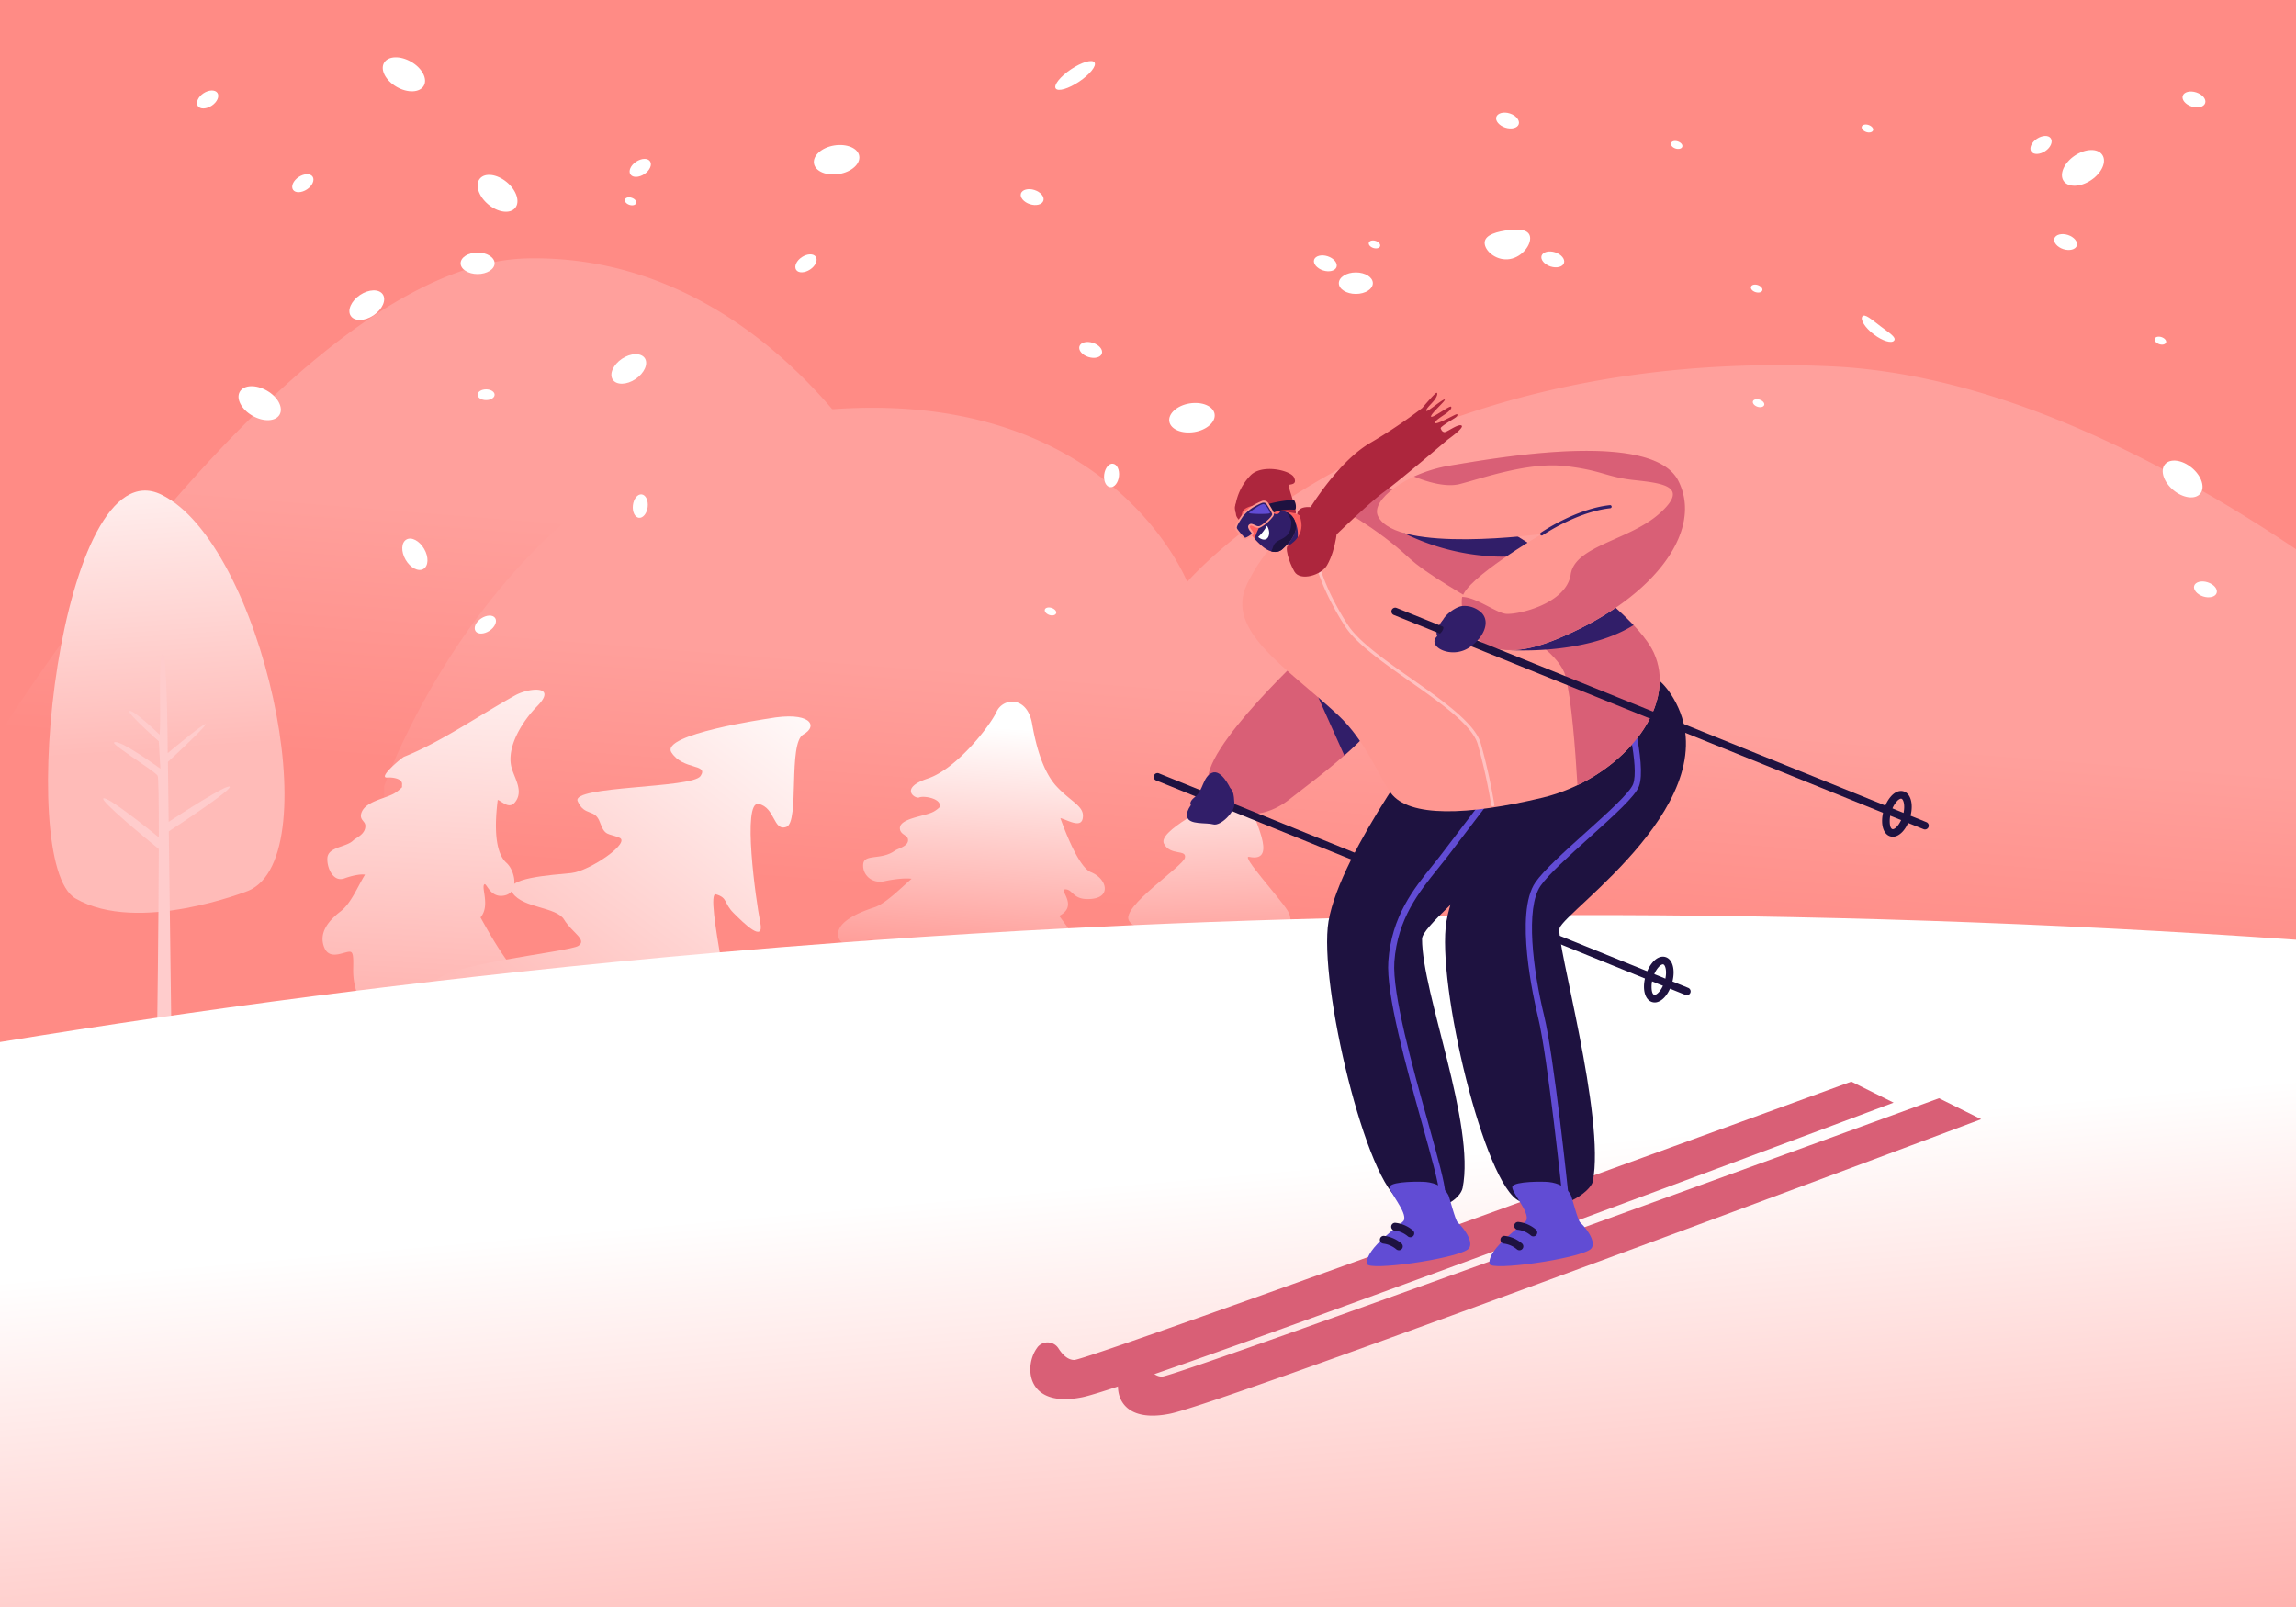 <svg xmlns="http://www.w3.org/2000/svg" xmlns:xlink="http://www.w3.org/1999/xlink" viewBox="0 0 1000 700"><defs><style>.cls-1{fill:#ff8b85;}.cls-2{fill:url(#_3);}.cls-3{fill:url(#_3-2);}.cls-4{fill:#fff;}.cls-5{fill:url(#_23);}.cls-6{fill:#fcc;}.cls-7{fill:url(#_2);}.cls-8{fill:url(#_23-2);}.cls-9{fill:url(#_84);}.cls-10{fill:url(#_84-2);}.cls-11{fill:url(#_88);}.cls-12{fill:#d95f76;}.cls-13{fill:#1e1240;}.cls-14{fill:#311e69;}.cls-15{fill:#614cd4;}.cls-16{fill:#ff9791;}.cls-17{fill:#ffc1c0;}.cls-18{fill:#ff6161;}.cls-19{fill:#ad263d;}</style><linearGradient id="_3" x1="186.83" y1="332.98" x2="209.7" y2="47.92" gradientUnits="userSpaceOnUse"><stop offset="0" stop-color="#ff8b85"/><stop offset="0.39" stop-color="#ffa09c"/></linearGradient><linearGradient id="_3-2" x1="583.08" y1="403.46" x2="603.38" y2="150.39" xlink:href="#_3"/><linearGradient id="_23" x1="132.22" y1="248.5" x2="95.6" y2="102.02" gradientTransform="translate(-15.61 58.99) rotate(10.06)" gradientUnits="userSpaceOnUse"><stop offset="0" stop-color="#ffbbb8"/><stop offset="1" stop-color="#fff"/></linearGradient><linearGradient id="_2" x1="189.99" y1="473.7" x2="201.61" y2="258.65" gradientUnits="userSpaceOnUse"><stop offset="0" stop-color="#ffa5a1"/><stop offset="1" stop-color="#fff"/></linearGradient><linearGradient id="_23-2" x1="328.21" y1="317.64" x2="388.13" y2="126.96" gradientTransform="translate(42.53 53.36) rotate(19.37)" xlink:href="#_23"/><linearGradient id="_84" x1="513.76" y1="394.3" x2="519.36" y2="289.48" gradientTransform="matrix(1, -0.09, 0.09, 1, -19.45, 74.48)" gradientUnits="userSpaceOnUse"><stop offset="0" stop-color="#ff9691"/><stop offset="1" stop-color="#fff"/></linearGradient><linearGradient id="_84-2" x1="495.64" y1="175.37" x2="484.67" y2="69.49" gradientTransform="translate(-31.34 163.49) rotate(10.09)" xlink:href="#_84"/><linearGradient id="_88" x1="518.38" y1="763.79" x2="496.47" y2="514.49" gradientUnits="userSpaceOnUse"><stop offset="0" stop-color="#ffaca8"/><stop offset="1" stop-color="#fff"/></linearGradient></defs><title>alpine</title><g id="Layer_2" data-name="Layer 2"><g id="Layer_1-2" data-name="Layer 1"><rect class="cls-1" width="1000" height="700"/><path class="cls-2" d="M384.67,209.37c-9.2,40.52-36.35,76.52-72.27,107.82q-8.1,7.06-16.77,13.8-7.62,6-15.61,11.64-9.69,6.92-19.84,13.46c-12.2,7.9-24.79,15.39-37.56,22.46-18.31,10.15-37,19.46-55.29,27.91q-10.54,4.86-20.9,9.33c-22.92,9.93-44.88,18.47-64.52,25.58L74.58,444c-2.06.73-4.09,1.45-6.09,2.14C27.78,460.32,0,467.56,0,467.56V319.37s10.07-16.06,26.8-39.24c12.79-17.73,29.48-39.62,48.54-61.66,10.92-12.63,22.61-25.3,34.8-37.28q4.52-4.44,9.13-8.74c26.66-24.89,55.26-45.66,83-54.83a105.63,105.63,0,0,1,13.14-3.49,84.22,84.22,0,0,1,14.42-1.57c63.4-1.24,108.07,36.92,132.64,65.69C377.16,195.5,384.67,209.37,384.67,209.37Z"/><path class="cls-3" d="M1000,239.24V449.92C963.34,454,924,458,883.86,461.4c-41,3.5-82.86,6.41-123.38,8.21-16.9.76-33.57,1.33-49.86,1.67q-9.63.21-19.08.3-7.17.07-14.2.07h-2.75q-18.37,0-35.76-.52-3.18-.09-6.32-.21c-2.5-.08-5-.18-7.45-.29-2.74-.12-5.46-.24-8.15-.38l-2.86-.16q-9.33-.51-18.24-1.2-4.62-.36-9.1-.78c-1.85-.16-3.67-.34-5.48-.52q-8.29-.84-16.59-1.64c-31.89-3.09-63.69-5.82-94.62-8.24l-3.11-.24c-53.26-4.14-103.85-7.33-147.77-9.75l-9-.49-12.31-.65c-22.06-1.15-42.07-2.09-59.41-2.85q-9.15-.41-17.29-.74c-6.41-.26-12.33-.5-17.71-.7l-4.79-.18-12.26-.45c-8.52-.3-14.38-.48-17.18-.56l-1.88-.06V342.42s.46-1.31,1.41-3.7c0-.12.09-.24.14-.36.46-1.16,1-2.56,1.7-4.16h0c6.51-15.49,23.08-50.39,51.84-83.26a0,0,0,0,0,0,0c29.28-33.49,71.23-64.88,128.08-71.54q6.09-.72,11.91-1.13c57.16-4.14,94.75,12.2,118.55,30.69h0c1.29,1,2.52,2,3.73,3,24,20.08,32.41,41.5,32.41,41.5s7.4-8.63,22.61-20.66l.33-.27.31-.24c.86-.68,1.74-1.36,2.65-2.06l.65-.49.38-.29.66-.51c.14-.1.28-.2.42-.32l.43-.31c2-1.47,4-3,6.2-4.51l.93-.66.28-.19.52-.37s0,0,0,0a2.11,2.11,0,0,0,.31-.21h0l.32-.22.83-.57.52-.35c.6-.42,1.21-.83,1.83-1.25l2.19-1.45.72-.48,2.4-1.56c6.31-4.05,13.29-8.21,21-12.36a351.75,351.75,0,0,1,50.26-22.18c42.31-14.9,96.55-25.36,163.39-22.39,48,2.13,97.48,19.65,144.7,44.72q8.56,4.54,17,9.42C972.94,221.65,986.64,230.26,1000,239.24Z"/><path class="cls-4" d="M597.93,123.35c0,2.58-3.31,4.67-7.4,4.67s-7.41-2.09-7.41-4.67,3.31-4.68,7.41-4.68S597.93,120.76,597.93,123.35Z"/><path class="cls-4" d="M215.42,114.7c0,2.58-3.32,4.68-7.41,4.68s-7.4-2.1-7.4-4.68S203.92,110,208,110,215.42,112.12,215.42,114.7Z"/><path class="cls-4" d="M215.42,171.94c0,1.29-1.66,2.34-3.7,2.34s-3.71-1.05-3.71-2.34,1.66-2.34,3.71-2.34S215.42,170.65,215.42,171.94Z"/><path class="cls-4" d="M184.39,247.86c-2.23,1.29-5.7-.53-7.75-4.07s-1.89-7.46.35-8.76,5.7.54,7.75,4.08S186.63,246.57,184.39,247.86Z"/><path class="cls-4" d="M582.12,116.28c-.55,1.7-3.18,2.38-5.88,1.51s-4.44-3-3.89-4.66,3.19-2.38,5.88-1.51S582.67,114.58,582.12,116.28Z"/><path class="cls-4" d="M661.48,54.08c-.55,1.71-3.18,2.38-5.88,1.51s-4.44-3-3.89-4.66,3.18-2.38,5.88-1.51S662,52.38,661.48,54.08Z"/><path class="cls-4" d="M681.18,114.56c-.55,1.71-3.18,2.38-5.88,1.51s-4.44-3-3.89-4.66,3.19-2.38,5.89-1.51S681.73,112.86,681.18,114.56Z"/><path class="cls-4" d="M960.44,44.9c-.55,1.7-3.18,2.37-5.88,1.5s-4.44-2.95-3.89-4.66,3.18-2.38,5.88-1.5S961,43.19,960.44,44.9Z"/><path class="cls-4" d="M454.43,87.42c-.55,1.71-3.18,2.38-5.88,1.51s-4.44-3-3.89-4.66,3.18-2.38,5.88-1.51S455,85.72,454.43,87.42Z"/><path class="cls-4" d="M904.53,107c-.55,1.71-3.19,2.38-5.88,1.51s-4.44-3-3.89-4.66,3.18-2.38,5.88-1.51S905.08,105.31,904.53,107Z"/><path class="cls-4" d="M479.91,154c-.55,1.7-3.18,2.37-5.88,1.5s-4.44-2.95-3.89-4.66,3.18-2.38,5.88-1.5S480.46,152.26,479.91,154Z"/><path class="cls-4" d="M965.43,258.31c-.55,1.7-3.19,2.37-5.88,1.5s-4.44-3-3.89-4.66,3.18-2.38,5.88-1.5S966,256.6,965.43,258.31Z"/><path class="cls-4" d="M825,148.32c-1.08,1.43-5.05.24-8.87-2.66s-6-6.4-5-7.82,4.12,1.4,7.94,4.3S826,146.9,825,148.32Z"/><path class="cls-4" d="M767.57,126.48c-.28.85-1.6,1.19-3,.75s-2.21-1.48-1.94-2.33,1.59-1.19,2.94-.75S767.84,125.63,767.57,126.48Z"/><path class="cls-4" d="M277.08,88.48c-.28.85-1.59,1.19-2.94.75s-2.22-1.48-1.95-2.33,1.59-1.19,2.94-.75S277.35,87.63,277.08,88.48Z"/><path class="cls-4" d="M815.81,56.76c-.28.85-1.6,1.19-2.94.75s-2.22-1.48-2-2.33,1.59-1.19,2.94-.75S816.08,55.91,815.81,56.76Z"/><path class="cls-4" d="M460,267.13c-.28.85-1.59,1.19-2.94.75s-2.22-1.48-2-2.33,1.59-1.19,2.94-.75S460.31,266.28,460,267.13Z"/><path class="cls-4" d="M943.41,149.17c-.28.85-1.59,1.19-2.94.75s-2.22-1.48-2-2.33,1.59-1.19,2.94-.75S943.68,148.32,943.41,149.17Z"/><path class="cls-4" d="M732.69,63.93c-.27.85-1.59,1.19-2.94.75s-2.22-1.48-1.94-2.33,1.59-1.19,2.94-.75S733,63.07,732.69,63.93Z"/><path class="cls-4" d="M601.08,107.25c-.27.85-1.59,1.19-2.94.76s-2.22-1.48-1.94-2.33,1.59-1.19,2.94-.76S601.36,106.4,601.08,107.25Z"/><path class="cls-4" d="M768.39,176.42c-.28.85-1.6,1.19-2.94.75s-2.22-1.48-2-2.33,1.59-1.19,2.94-.75S768.66,175.57,768.39,176.42Z"/><path class="cls-4" d="M484.74,202c1.78.21,2.95,2.67,2.61,5.48s-2,4.93-3.82,4.72-2.95-2.67-2.61-5.49S483,201.74,484.74,202Z"/><ellipse class="cls-4" cx="278.85" cy="220.42" rx="5.13" ry="3.24" transform="translate(26.99 471.24) rotate(-83.2)"/><path class="cls-4" d="M893.21,60.28c1,1.48-.1,4-2.45,5.55s-5.07,1.65-6.07.17.1-4,2.46-5.55S892.22,58.79,893.21,60.28Z"/><path class="cls-4" d="M915.63,67.46c2,2.94-.2,7.87-4.86,11s-10.06,3.28-12,.34.2-7.87,4.86-11S913.66,64.51,915.63,67.46Z"/><path class="cls-4" d="M476.7,27.2c1,1.47-2,5.2-6.66,8.33s-9.25,4.48-10.24,3,2-5.21,6.66-8.34S475.71,25.72,476.7,27.2Z"/><path class="cls-4" d="M355.3,111.84c1,1.49-.1,4-2.46,5.55s-5.07,1.66-6.07.17.11-4,2.46-5.55S354.3,110.36,355.3,111.84Z"/><path class="cls-4" d="M283.12,70.27c1,1.48-.11,4-2.46,5.55s-5.07,1.66-6.07.17.1-4,2.46-5.55S282.12,68.78,283.12,70.27Z"/><path class="cls-4" d="M94.69,40.46c1,1.48-.1,4-2.45,5.55s-5.08,1.66-6.07.17.1-4,2.45-5.55S93.69,39,94.69,40.46Z"/><path class="cls-4" d="M136.15,76.94c1,1.49-.1,4-2.45,5.55s-5.07,1.66-6.07.18.1-4,2.46-5.56S135.16,75.46,136.15,76.94Z"/><path class="cls-4" d="M215.65,269.21c1,1.49-.11,4-2.46,5.55s-5.07,1.66-6.07.17.1-4,2.46-5.55S214.65,267.73,215.65,269.21Z"/><path class="cls-4" d="M529,180.31c.58,3.44-3.37,7-8.81,7.88s-10.32-1.14-10.9-4.57,3.37-7,8.81-7.88S528.41,176.88,529,180.31Z"/><path class="cls-4" d="M121.76,180.63c-1.74,3-7,3.22-11.81.46s-7.24-7.44-5.5-10.45,7-3.23,11.81-.47S123.5,177.61,121.76,180.63Z"/><path class="cls-4" d="M184.56,37.37c-1.74,3-7,3.23-11.8.47s-7.25-7.44-5.5-10.46,7-3.23,11.8-.47S186.31,34.36,184.56,37.37Z"/><path class="cls-4" d="M280.83,156c1.63,2.44-.17,6.51-4,9.1s-8.31,2.72-9.94.28.16-6.51,4-9.1S279.19,153.61,280.83,156Z"/><path class="cls-4" d="M166.72,128.23c1.63,2.43-.17,6.51-4,9.1s-8.31,2.71-9.94.28.16-6.51,4-9.1S165.08,125.79,166.72,128.23Z"/><path class="cls-4" d="M666.39,103.13c.58,3.44-3.37,8.81-8.81,9.72s-10.32-3-10.9-6.41,3.37-5.12,8.81-6S665.81,99.7,666.39,103.13Z"/><path class="cls-4" d="M374.23,67.92c.58,3.44-3.37,7-8.81,7.88s-10.32-1.13-10.9-4.57,3.37-7,8.81-7.87S373.66,64.49,374.23,67.92Z"/><path class="cls-4" d="M224.38,90.59c-2.23,2.68-7.48,2-11.72-1.54s-5.88-8.56-3.65-11.24,7.47-2,11.72,1.54S226.6,87.91,224.38,90.59Z"/><ellipse class="cls-4" cx="950.57" cy="208.59" rx="6.31" ry="9.99" transform="translate(182.41 806.1) rotate(-50.25)"/><path class="cls-5" d="M108.18,388s-48,19.18-75.29,3.37C6.27,376,26.36,194.09,70.21,215.42S143.62,372.92,108.18,388Z"/><path class="cls-6" d="M100.06,342.69c-1-1.33-20.94,11.6-26.59,15.29l-.33-26.1S91,315.37,89.52,315.41s-16.47,12.65-16.47,12.65-.21-45.14-2.24-43.18S70.3,312.17,69.52,320c0,0-11.92-11.52-13.15-10.23-.93,1,12.8,13.13,12.8,13.13l.68,11.93s-18.47-13.51-20.19-11.35c-.77,1,17.71,12.36,19,14.41.4.63.53,11.79.52,26.85-5.13-4.16-22.13-17.74-24.12-17s19.86,18.65,24.11,22.09c-.08,33.14-.74,80.17-.74,80.17l6.22-.14-1.13-87.71C79.37,358.31,101,344,100.06,342.69Z"/><path class="cls-7" d="M242.59,449c-2.35-5.71-8.18-7.55-12.51-10.64-2.45-1.75-2.17-3.9-.56-4.72s-1.57-6.44-4.24-9.54c-6.2-7.18-11.33-16-16-24.48,4.35-5.05.08-13.33,1.72-14.43.95-.63,2.6,6.37,8.95,4.83s4.28-10.91.63-14.17c-5.82-5.19-4.83-19.25-3.8-27.43,2.23.82,5.35,4.72,8.11.21,3-4.93-1.34-10.41-2.28-15.09-1.78-8.83,5.26-19.75,11.23-25.8,9.28-9.39-3.44-8.19-9.4-4.88-15.6,8.65-32.42,20.4-48.45,26.77-1.05.42-11.94,9.54-7.16,9.06,1.3-.13,6.62.15,6.28,3.12a7.74,7.74,0,0,0,0,1.08,17.55,17.55,0,0,1-3.48,2.76c-4.37,2.41-13,3.53-14.33,8.82-.68,2.8,1.87,3.21,1.84,5.33-.05,3.74-4.12,5.1-5.37,6.35-2.94,2.92-10.74,2.71-11.17,7.47-.37,4,2.35,10.84,7.38,9,2.89-1.05,6.83-2,9-1.62-3.26,5.24-6,12.42-10.65,16s-9.8,9-7.11,15.7c2.53,6.3,9.74,1,11.68,2,1.53.78.71,6.77,1,10.22.45,6.15,2.67,12.23,7.34,16.34,10.77,9.47,8.33-9.34,9.39-9.76.42-.17,1.71.39,5.2,5.08,5.35,7.2,6.3.84,8.9,2.95,2.22,1.79,2.81,6.17,8.94,9.42s4.21-6.88,5.52-8.61,10.92,8.12,13.38,10.09c3.13,2.51,3.77-3.44,4.35-5.83.46-1.89,18.52,10.43,22.29,12.22C243.43,458.81,245.75,456.74,242.59,449Z"/><path class="cls-8" d="M334.67,313s-47.29,6.84-42.24,14.73,16.33,4.81,12.7,10.29S248.57,342.19,251.6,349s7.46,3,9.69,9.19,3.48,4.62,8.51,6.73-12.91,14.5-21.05,15.38-30.26,2-25.5,8.72,19,5.9,22.45,11.58,10.19,8.73,6.19,11.41-61.4,8.27-62.09,16.05,9,2.36,19.79,8.52,15,8.68,23,10,16.06-3.1,24.38,5.13,23.68,18.73,34.65,24.28,20.51,11.3,22.22,6.45S289.48,433.76,293.13,434s8.67,3.38,12.23,8.72,11.54,7.8,13.68,7.53-12.48-62.2-7.23-60.69,3.4,3.88,7.68,8.13,13.54,13.58,11.63,4.09-8-53.12-.71-51.59,6.3,12.08,12.11,10,.6-36.51,7.36-40.26S352.92,309.64,334.67,313Z"/><path class="cls-9" d="M545,350.36c.56-4.16-1.58-9.92-9.84-4.55s-31,16.29-28.21,21.7,10,2.31,9.13,6.14-28,21.36-24.36,27.42,17.77,2.77,17.94,4.9-12.78,16.36-12.73,22.4,56.74,2.18,61.93,3.84,3-12.29-3.54-19.29.29-5.87,2.22-5.17,6.75-5.26,3.38-10.88-20.81-24.47-16.85-23.63C557.68,376.12,544.42,354.52,545,350.36Z"/><path class="cls-10" d="M476.09,430.61c-2.27-1.77-.78-3.23,1.92-3.86s1.18-5.22-1.45-7.79c-2-1.93-10.95-14.13-15.22-20,8.71-4.54-.69-11.69,2.75-11.57s3.18,5.09,11.63,4.13,6.15-8.91-.54-11.58c-5.2-2.08-11-17-13.35-23.58,3,.74,8.85,4.51,9.72.22,1.07-5.36-4.7-6.88-11.34-14s-9.42-20.1-10.69-27.33c-2.14-12.23-12.66-11.38-15.48-5.22s-17.4,24.92-30,29.1-5.44,9-3.69,8.23,8,.19,8.88,2.82a7,7,0,0,0,.41,1,11.63,11.63,0,0,1-3.06,2.39c-3.83,2.09-14.95,2.84-14.64,7.36.18,2.61,3.1,2.74,3.49,4.5.68,3.12-4.29,4.12-5.72,5.14-5.94,4.25-13.3,1.22-13.75,5.83s3.76,8.69,9.29,7.45c3.95-.88,9-1.45,11.78-1.07-5.33,4.7-11.56,10.95-16.3,12.49-4.15,1.34-16.69,5.67-15.66,12.39s11,.85,15.36,1.87-14.2,13.77-7.56,22.25c8.41,10.74,20.7-8.8,22.43-8.12s2.36.34,3.61,4.34c1.93,6.15,8.59.82,10.64,2.64,1.75,1.55-1.43,5.3,4.47,8.2s12-4.29,16.07-7.26,8.49,6.57,10.94,8.76,9.76-.76,11.61-4.88,17.28,9,22.15,10.74,10.85.08,11.9-6.53S478.37,432.37,476.09,430.61Z"/><path class="cls-11" d="M1000,409.34V700H0V453.91q33.78-5.52,68.53-10.61l6-.88c2.45-.35,4.9-.71,7.35-1.05q36.09-5.17,73.19-9.8l12.23-1.51q11.31-1.38,22.71-2.7,17.25-2,34.69-3.89,43.74-4.73,88.74-8.64Q340,412.52,367,410.52l8.49-.62,5-.36q41.88-3,84.75-5.18,14.12-.74,28.33-1.37,33.92-1.53,68.43-2.53,8.4-.25,16.84-.46,15.17-.39,30.46-.67l3-.05q7.2-.13,14.41-.23l3.69-.05q9.1-.13,18.25-.22l8.62-.07,7.4-.06h2.72q8.32,0,16.69-.05C786.08,398.43,891.49,401.8,1000,409.34Z"/><path class="cls-12" d="M862.89,487.52S534.41,610.86,509.49,615.84s-25.3-14.12-19.55-21.59l.05-.06a5.64,5.64,0,0,1,9.25.46c1.71,2.67,4,5,6.83,5,6.65,0,338.45-121.26,338.45-121.26Z"/><path class="cls-12" d="M824.74,480.31S496.26,603.65,471.35,608.63,446,594.51,451.79,587l0-.06a5.64,5.64,0,0,1,9.25.46c1.71,2.67,4,5,6.84,5,6.64,0,338.44-121.25,338.44-121.25Z"/><path class="cls-12" d="M573.1,280.2s-51.75,47.07-46.61,61.49,21.84,17.12,35.25,6.39c11.15-8.92,49.41-35.53,45.55-52.76C605.25,286.2,573.1,280.2,573.1,280.2Z"/><path class="cls-13" d="M735.14,433.43a1.65,1.65,0,0,0,.16-3.12L504.65,336.83a1.66,1.66,0,0,0-1.24,3.07l230.65,93.47A1.75,1.75,0,0,0,735.14,433.43Z"/><path class="cls-13" d="M725.37,416.88c-1.73-.51-3.62.2-5.31,2a14,14,0,0,0-2.62,4.19,18.89,18.89,0,0,0-.68,1.92c-.12.42-.23.83-.32,1.24-1.14,5.06.12,9.35,3.13,10.25a4,4,0,0,0,2.29,0c2.09-.6,4.12-2.73,5.49-5.81a18,18,0,0,0,.84-2.28c.08-.28.16-.57.23-.85C729.71,422.29,728.46,417.79,725.37,416.88ZM725,427.43a15.17,15.17,0,0,1-.74,2c-1.27,2.77-3,4.11-3.77,3.9s-1.17-1.51-1.17-3.56a12.58,12.58,0,0,1,.21-2.26,14.68,14.68,0,0,1,.38-1.56,13.31,13.31,0,0,1,.58-1.61,10.77,10.77,0,0,1,2-3.18,3.68,3.68,0,0,1,1.51-1.07.78.78,0,0,1,.45,0c.81.23,1.63,2.71.88,6.21A11.08,11.08,0,0,1,725,427.43Z"/><path class="cls-14" d="M535.89,343.42s-3.94-8.55-8-6.79-3.82,7.69-7.32,10.39-2.29,4.88,1,4.06,7.1-6.45,8.89-6S536.39,344.23,535.89,343.42Z"/><path class="cls-14" d="M520.56,348.6s-4.29,3.8-3.47,7.28,8.26,2.35,11.36,3.22,9.45-5.39,9.2-9.07-.42-8.19-4.29-6.61Z"/><path class="cls-14" d="M599.84,314.47c-8.73-6.66-20.63-14.88-28.34-16.66l14,31.23A122.6,122.6,0,0,0,599.84,314.47Z"/><path class="cls-13" d="M676.43,307.4c-6.14-10.27-50.4,8.14-50.4,8.14s-42.23,55.13-47.4,85.78c-4.5,26.73,16.58,115.31,31.83,121.88,17.17,7.39,25.75-1.72,26.56-5.68,5.64-27.85-17.66-84.72-17.66-108.52C619.36,398.87,699.64,346.21,676.43,307.4Z"/><path class="cls-15" d="M626.83,519.83c-.08-3.89-3.5-16.15-7.45-30.34-7-25.18-15.74-56.52-14.71-70.79,1.41-19.6,11.05-31.54,19.55-42.07,1.42-1.76,2.76-3.43,4-5.09,8.74-11.41,22.94-30.16,23.08-30.35l2.17,1.64c-.14.19-14.35,18.94-23.09,30.36-1.3,1.69-2.65,3.37-4.08,5.14-8.25,10.23-17.6,21.82-19,40.56-1,13.81,8,46.21,14.62,69.87,4.16,15,7.46,26.78,7.54,31Z"/><path class="cls-13" d="M728.92,304.29c-19.34-33.15-51.53,11.25-51.53,11.25s-42.24,55.13-47.4,85.78c-4.5,26.73,16.58,115.31,31.83,121.88,17.17,7.39,31.09-4.49,31.89-8.46,5.65-27.85-16.25-104.57-14.45-110.44C681.6,396.65,754.33,347.85,728.92,304.29Z"/><path class="cls-16" d="M605.75,345.4c-5.16-7-10.84-22.65-23.06-34-22.61-21-49.21-36.68-39.61-56.86,11.14-23.42,39.48-49.23,81.78-39.73,13.44,3,84.43,45.79,95.38,69.46,11.25,24.31-15.1,55.2-48.51,63.21C639.34,355.22,613.69,356.15,605.75,345.4Z"/><path class="cls-15" d="M688.26,532.52c-1.12-1-3.61-11-4.09-11.93-1.72-3.43-5.42-5.28-9.68-5.72-2.68-.27-14.46-.31-15.74,1.85-1.15,1.94,7.78,11.31,6,14.92-.76,1.58-17,12-16,18.9.45,3.25,38.15-2.13,43.86-6.28C695.6,542.08,692,536,688.26,532.52Z"/><path class="cls-15" d="M634.93,532.52c-1.13-1-3.62-11-4.09-11.93-1.73-3.43-5.43-5.28-9.68-5.72-2.68-.27-14.46-.31-15.75,1.85-1.14,1.94,7.79,11.31,6,14.92-.75,1.58-17,12-16,18.9.45,3.25,38.15-2.13,43.86-6.28C642.27,542.08,638.62,536,634.93,532.52Z"/><path class="cls-15" d="M680.49,521.53c-.07-.61-6.36-61-10.6-78.41-1.81-7.46-10.42-45.37-1.15-58.79,3.62-5.24,12.82-13.53,21.72-21.55,9.56-8.6,19.44-17.5,20.83-21.25,2.71-7.26-3.12-31.1-5.6-39.67l2.61-.76c.38,1.3,9.11,31.8,5.54,41.38-1.63,4.37-10.86,12.69-21.56,22.32-8.78,7.91-17.87,16.09-21.31,21.07-6.67,9.67-3.33,36.54,1.56,56.61,4.28,17.55,10.4,76.28,10.66,78.77Z"/><path class="cls-12" d="M624.86,214.79c-17.93-4-33.35-1.71-46,4.08,3.84,2,20.5,10.82,34.62,23.95,16.08,14.95,64,34.85,68.38,51.74,2.56,10,4.24,31.53,5.18,47.45,25.56-12.23,42.68-37.32,33.22-57.76C709.29,260.58,638.3,217.81,624.86,214.79Z"/><path class="cls-17" d="M650.18,351.26a.69.69,0,0,1-.67-.59,246.36,246.36,0,0,0-5.87-26.41c-2.29-8.29-16.25-18.09-29.76-27.58-11.36-8-23.1-16.22-27.91-23.64-10.37-16-13-27.74-13-27.86a.68.68,0,1,1,1.32-.29c0,.12,2.6,11.64,12.82,27.41,4.66,7.2,16.3,15.37,27.55,23.27,13.7,9.62,27.87,19.57,30.29,28.33a244.63,244.63,0,0,1,5.9,26.58.68.68,0,0,1-.57.77Z"/><path class="cls-14" d="M697.09,259.17l-41.81,23.9s34.46,2.91,56.18-10.76A152.58,152.58,0,0,0,697.09,259.17Z"/><path class="cls-14" d="M652.52,228.52l-41.23,3.62a99.19,99.19,0,0,0,37.31,10.12,68.08,68.08,0,0,0,22.59-2C664.81,236,658.44,232,652.52,228.52Z"/><path class="cls-14" d="M541.63,228s-2.25-.58-3.44-5.36,14.8-8,18.38-6.11c5.35,2.8,6.78,6.76,6.78,6.76S547.45,231.78,541.63,228Z"/><path class="cls-18" d="M557.22,220.49,576,229.05c2,1.87-2.56,17.9-8.07,18.68-1.62.23-3.3-1.84-4.56-4.67l-6.47-15.85Z"/><path class="cls-14" d="M558.21,230.4c1.69-2.58,3.95-6.14,3.95-6.14a13.1,13.1,0,0,1,3.09,9.07,12.59,12.59,0,0,1-2.81,7.42Z"/><path class="cls-18" d="M549.82,218.94l10.68,4.19a7,7,0,0,1,3.32,9.17c-1.25,2.76-2.46,4.22-5.19,6.81-2.27,2.16-5.59,1.49-8.74-1.11a38.08,38.08,0,0,1-8.26-10C538.51,222.6,542.67,216.72,549.82,218.94Z"/><path class="cls-14" d="M560.5,223.13l-10.68-4.19a10.14,10.14,0,0,0-2.48-.46c1.79,1.27,5.43,4.25,5.67,5.21.6,2.48-.77,1.19-3.18,3.94-1.54,1.75-2.75,4.91-3.43,7a32.15,32.15,0,0,0,3.49,3.39c3.15,2.6,6.47,3.27,8.74,1.11,2.73-2.59,3.94-4.05,5.19-6.81A7,7,0,0,0,560.5,223.13Z"/><path class="cls-4" d="M551.79,229a18.86,18.86,0,0,1-3.81,4.91s1.76,1.59,3.31,1S553.43,231.5,551.79,229Z"/><path class="cls-13" d="M554.89,237.28c1.68-3.13,7.44-1.81,7.53-9.78,0-1.48-1.33-3.38-2.16-4.46l.24.09a7,7,0,0,1,3.32,9.17c-1.25,2.76-2.46,4.22-5.19,6.81a4.87,4.87,0,0,1-5,1C554.05,239.69,554.38,238.24,554.89,237.28Z"/><path class="cls-18" d="M553,222a10.56,10.56,0,0,0-1.5-1.49c-1-.86-2.39-2.38-.36-3.3,3-1.33,8.05,2.82,6.35,5.74C556.25,225.09,554.14,223.38,553,222Z"/><path class="cls-19" d="M538.05,220.38A24.3,24.3,0,0,1,544.73,207c5-5,17.36-2.14,18.84.92,1.77,3.65-2.25,2.81-2.34,3.49-.11,1,4.19,12.41,2.94,12.21-4-.66-7.28-1.69-11.63-2.76C542.09,218.33,537.42,223.51,538.05,220.38Z"/><path class="cls-19" d="M552.16,218.2c-.06,2.4-11.59.7-11.25,6.28a28.06,28.06,0,0,0,1,4s-3.33-2.27-3.57-4.33-1.14-2.91.3-5.33C541.29,214.42,552.22,216,552.16,218.2Z"/><path class="cls-19" d="M561.18,237.67s8.44-4.23,4.77-13.2L565,224s-.18-3.71,6.16-3.06,11,3,11.33,5.5S582,239.21,578,246.19c-2.51,4.39-11.68,7.09-14.21,2.82S559.33,237.64,561.18,237.67Z"/><path class="cls-19" d="M633.47,182.18c1.59-1,1.73-2.08.56-1.62s-8.61,4.64-9,3.68,4.09-3.52,5.17-4.41,2.35-2,1.78-2.66-8.57,5.48-8.71,4.24,6.92-7.26,5.9-7.38-7.69,5.73-7.94,4.92,1.7-2.48,3.23-4.32,1.88-3.57,1.19-3.52-6.21,6.62-6.21,6.62a222.54,222.54,0,0,1-22.92,15.37C582.05,201.68,569.53,223,569.53,223l7.76,14.48s18.38-18.05,25.55-23.24,27.7-22.75,27.7-22.75,7.48-5.25,6-6.13-6.41,3-7.46,2.87-1.37-1.12-1.61-1.68S631.88,183.19,633.47,182.18Z"/><path class="cls-14" d="M630.68,270h-2.19s-4.66,5.21-2,7.81,4.24-4.24,4.19-5.43S630.68,270,630.68,270Z"/><path class="cls-16" d="M600.2,224.9c-3.47-6.93,12.31-19,31.54-22.13s88-15.8,99.3,6.72c11.48,22.87-12.74,52.82-54.17,69.4-35.25,14.12-41.14-10.36-40-18.53s34.65-27.77,34.65-27.77S608.41,241.28,600.2,224.9Z"/><path class="cls-12" d="M731,209.49c-11.3-22.52-80.07-9.85-99.3-6.72a62.51,62.51,0,0,0-15.84,4.81c5.31,2.18,13.72,4.87,20,3.25,9.89-2.54,29.84-9.68,45.94-7.81s17.63,4.76,30,6.11,24.23,2.73,11,14.53-36.83,14-38.7,26.58-22.42,17.5-28,17.16c-4.33-.27-12.88-7.2-19.27-7.39,0,.12,0,.24-.06.35-1.1,8.17,4.79,32.65,40,18.53C718.3,262.31,742.52,232.36,731,209.49Z"/><path class="cls-13" d="M838.86,361.24a1.65,1.65,0,0,0,.16-3.12L608.3,264.82a1.67,1.67,0,0,0-2.16.91,1.65,1.65,0,0,0,.92,2.15l230.72,93.3A1.61,1.61,0,0,0,838.86,361.24Z"/><path class="cls-13" d="M829.07,344.7c-1.73-.51-3.61.2-5.3,2a14,14,0,0,0-2.61,4.2,16.77,16.77,0,0,0-.69,1.92c-.12.41-.23.82-.32,1.23-1.14,5.06.12,9.36,3.14,10.25a4.06,4.06,0,0,0,2.29,0c2.09-.6,4.12-2.74,5.48-5.83a18.39,18.39,0,0,0,.84-2.27c.09-.29.16-.57.23-.86C833.42,350.1,832.16,345.61,829.07,344.7Zm-.34,10.55a14.51,14.51,0,0,1-.73,2c-1.28,2.79-3,4.13-3.77,3.91s-1.18-1.51-1.18-3.57a12.55,12.55,0,0,1,.22-2.25,14.55,14.55,0,0,1,.37-1.56,12.85,12.85,0,0,1,.58-1.61,10.77,10.77,0,0,1,2-3.18,3.66,3.66,0,0,1,1.5-1.07.82.82,0,0,1,.46,0c.81.23,1.63,2.71.88,6.21A11.08,11.08,0,0,1,828.73,355.25Z"/><path class="cls-14" d="M636.83,264c-2.63.27-7.35,3.61-8.5,6.33s1.43,2-.26,4.65c-1.12,1.78-4.45,2.91-2.9,5.82S634.07,286,640,282s9.29-10.86,5.35-15A10.8,10.8,0,0,0,636.83,264Z"/><path class="cls-14" d="M671.48,233.27a.68.68,0,0,1-.39-1.23c.15-.11,15.11-10.39,30.06-12a.68.68,0,1,1,.15,1.35C686.69,223,672,233.05,671.86,233.15A.66.66,0,0,1,671.48,233.27Z"/><path class="cls-13" d="M661.76,544.6a1.65,1.65,0,0,1-1.09-.4,10.81,10.81,0,0,0-5.65-2.49,1.7,1.7,0,0,1,.18-3.39,14,14,0,0,1,7.65,3.29,1.69,1.69,0,0,1-1.09,3Z"/><path class="cls-13" d="M667.84,538.56a1.7,1.7,0,0,1-1.1-.4,10.67,10.67,0,0,0-5.64-2.49,1.7,1.7,0,0,1,.18-3.4,14.05,14.05,0,0,1,7.65,3.29,1.7,1.7,0,0,1-1.09,3Z"/><path class="cls-13" d="M609.25,544.6a1.65,1.65,0,0,1-1.09-.4,10.81,10.81,0,0,0-5.65-2.49,1.7,1.7,0,0,1,.18-3.39,14,14,0,0,1,7.65,3.29,1.69,1.69,0,0,1-1.09,3Z"/><path class="cls-13" d="M614.27,538.94a1.7,1.7,0,0,1-1.1-.4,10.67,10.67,0,0,0-5.64-2.49,1.7,1.7,0,0,1,.18-3.4,14.05,14.05,0,0,1,7.65,3.29,1.7,1.7,0,0,1-1.09,3Z"/><path class="cls-13" d="M552.19,219.6a55,55,0,0,1,11-1.85.62.62,0,0,1,.55.29,5.56,5.56,0,0,1,.63,3.4.62.62,0,0,1-.66.58c-1.57-.1-6-.21-9.19,1.38Z"/><path class="cls-14" d="M552,219.35a1.9,1.9,0,0,0-2.34-.7c-2.14.87-6.52,3-8.79,6.31-3.25,4.73-2.64,5-2.38,5.61a21.55,21.55,0,0,0,3.67,4.08c.52.19,2.87-1.32,3.38-2s-2.51-2.66-1.19-3.85c.89-.8,2.83,1.27,4.25.78s6.23-4.48,5.86-5.81A27.13,27.13,0,0,0,552,219.35Z"/><path class="cls-16" d="M554.88,223.63h0a1.92,1.92,0,0,0-.12-.33,9.24,9.24,0,0,0-.59-1.19c-.15-.29-.33-.6-.52-.92s-.39-.65-.58-1l-.46-.73c-.09-.12-.16-.24-.24-.36a2,2,0,0,0-.4-.46,2.24,2.24,0,0,0-1.81-.55,2.61,2.61,0,0,0-.61.16l-.87.38h0c-.21.08-.43.19-.66.3-.68.33-1.46.73-2.27,1.22l-.27.17h0a17,17,0,0,0-4.55,4,3.79,3.79,0,0,0-.3.4l0,0c-.36.52-.68,1-1,1.42l-.12.18c-1.84,2.89-1.75,3.61-1.4,4.3l0,.11a16.4,16.4,0,0,0,1.58,2A11.11,11.11,0,0,0,542,235c.67.23,2.39-.85,3.32-1.65a3.15,3.15,0,0,0,.52-.51h0c.39-.54-.09-1.17-.59-1.83-.78-1-1.07-1.58-.65-2,.24-.22.89.07,1.51.36a4.47,4.47,0,0,0,2.1.59,1.37,1.37,0,0,0,.49-.09,12.31,12.31,0,0,0,2.89-1.93,15.66,15.66,0,0,0,2.51-2.51A2.48,2.48,0,0,0,554.88,223.63Zm-6.07,5.42-.3.12a2.24,2.24,0,0,1-1.5-.26l-.49-.22a6.91,6.91,0,0,0-1-.39,1.38,1.38,0,0,0-1.44.18,1.5,1.5,0,0,0-.29.34,1.24,1.24,0,0,0-.16.91,4.36,4.36,0,0,0,1,1.82,3.36,3.36,0,0,1,.57.91,2.15,2.15,0,0,1-.34.34,8,8,0,0,1-2.57,1.46,22.64,22.64,0,0,1-3.41-3.87l-.08-.15c-.15-.3-.36-.72,1.25-3.3l.06-.09c.18-.29.4-.62.64-1,.09-.14.2-.29.3-.45l.16-.23.27-.39a18,18,0,0,1,5.88-4.63l.6-.31c.26-.13.5-.25.73-.35q.64-.3,1.11-.48l.13,0a1.31,1.31,0,0,1,.27-.06l.22,0a1.45,1.45,0,0,1,1.25.68l.07.11.76,1.19c.34.57.64,1.08.88,1.52l.09.16a7.64,7.64,0,0,1,.61,1.31c.2.72-2.47,3.31-4.36,4.6A8.11,8.11,0,0,1,548.81,229.05Z"/><path class="cls-15" d="M546.6,221.48s3-2.24,4-1.83,2.58,3.28,2.52,3.85-9.52.44-9.08-.11A18,18,0,0,1,546.6,221.48Z"/></g></g></svg>